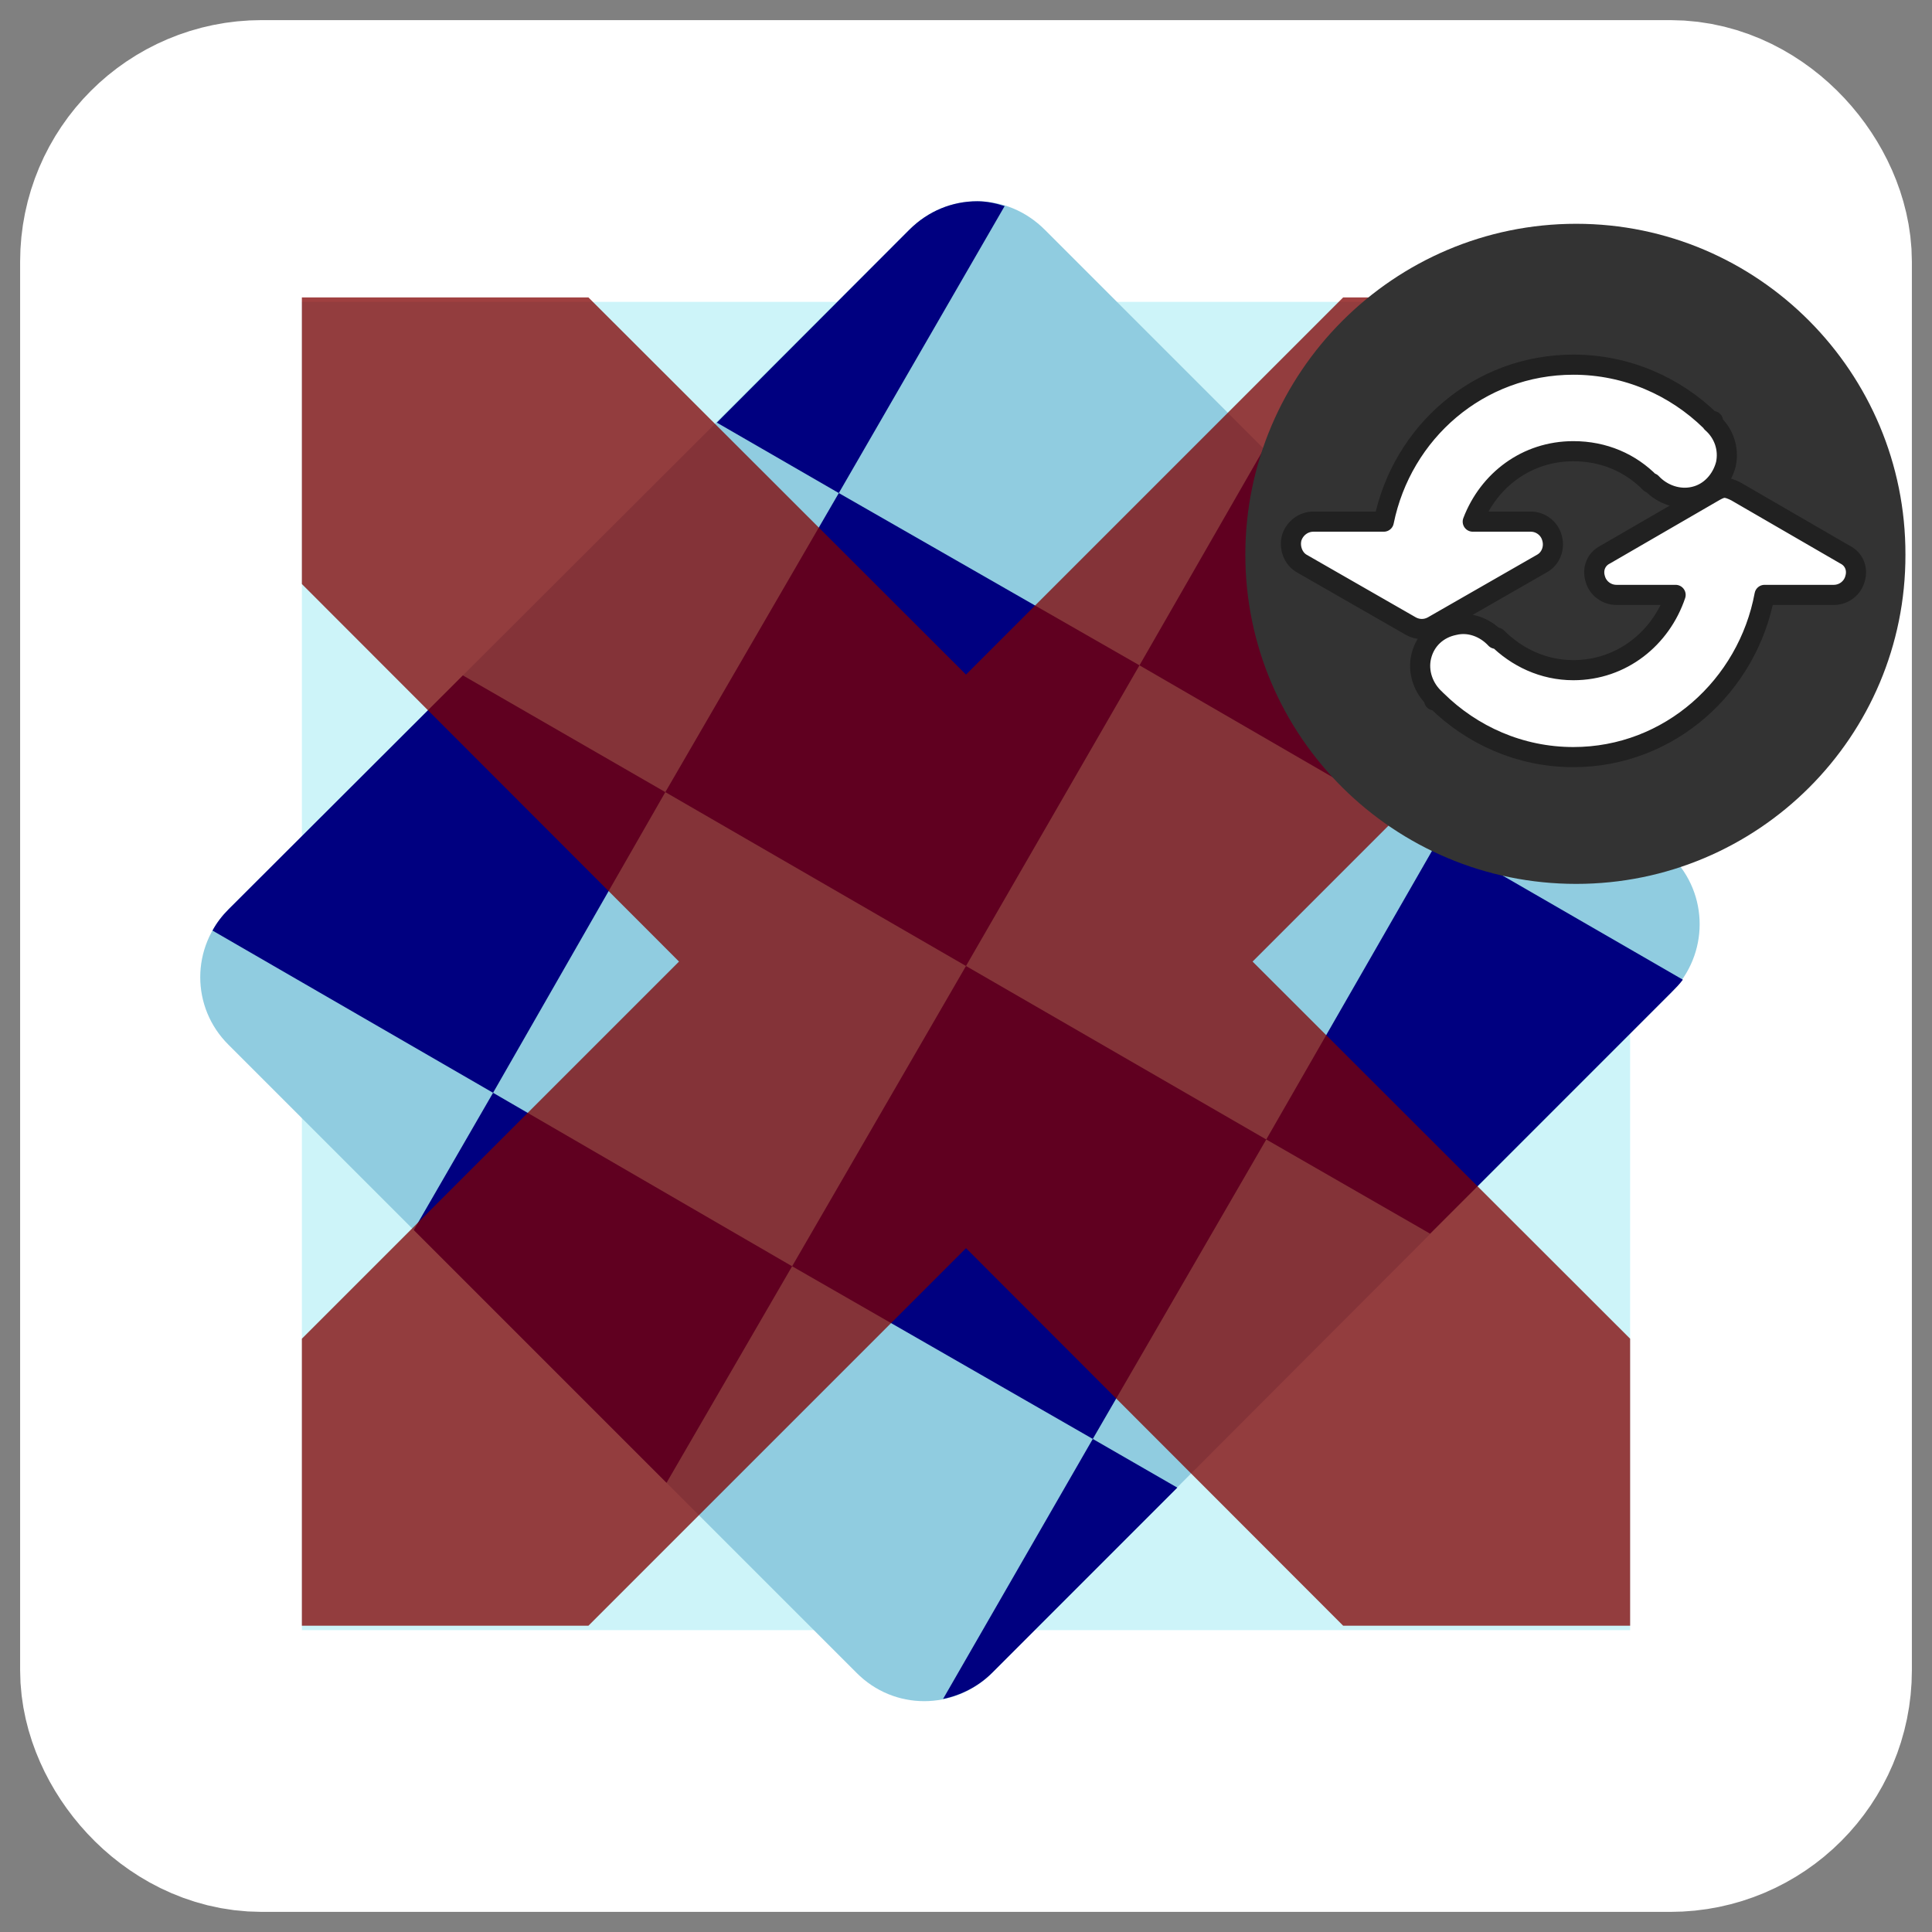 <?xml version="1.0" encoding="UTF-8" standalone="no"?>
<svg xmlns:svg="http://www.w3.org/2000/svg" xmlns="http://www.w3.org/2000/svg" version="1.0" width="100%" height="100%" viewBox="0 0 48 48" id="svg2383">
<rect x="0" y="0" width="48" height="48" fill="#808080" stroke="none"/>
<defs id="defs2385"/>
<rect width="40" height="40" ry="2.5" x="4" y="4" id="r2393" style="fill:#cdf4f9;fill-opacity:1;fill-rule:evenodd;stroke:#ffffff;stroke-width:7;stroke-linecap:round;stroke-linejoin:miter;marker:none;stroke-miterlimit:4;stroke-dasharray:none;stroke-dashoffset:0;stroke-opacity:1;visibility:visible;display:inline;overflow:visible;enable-background:accumulate"/>
<path d="M 24.28,5 C 23.66,5 23.06,5.24 22.59,5.71 L 5.68,22.59 C 4.74,23.53 4.74,25.03 5.68,25.96 L 21.28,41.56 C 22.21,42.5 23.71,42.5 24.65,41.56 L 41.53,24.65 C 42.46,23.71 42.46,22.21 41.53,21.28 L 25.96,5.71 C 25.49,5.24 24.89,5 24.28,5 z" id="r2383" style="fill:#90cce0;fill-opacity:1;fill-rule:evenodd;stroke:none;marker:none;visibility:visible;display:inline;overflow:visible;enable-background:accumulate"/>
<path d="M 24.28,5 C 23.66,5 23.06,5.24 22.59,5.71 L 17.81,10.5 L 20.84,12.25 L 24.96,5.12 C 24.74,5.05 24.51,5 24.28,5 z M 20.84,12.25 L 16.53,19.68 L 24,24 L 28.31,16.53 L 20.84,12.25 z M 28.31,16.53 L 35.75,20.84 L 37.71,17.46 L 31.40,11.15 L 28.31,16.53 z M 35.75,20.84 L 31.46,28.31 L 35.53,30.65 L 41.53,24.65 C 41.63,24.55 41.73,24.45 41.81,24.34 L 35.75,20.84 z M 31.46,28.31 L 24,24 L 19.68,31.46 L 27.15,35.75 L 31.46,28.31 z M 27.15,35.75 L 23.43,42.21 C 23.87,42.12 24.31,41.90 24.65,41.56 L 29.25,36.96 L 27.15,35.75 z M 19.68,31.46 L 12.25,27.15 L 10.28,30.56 L 16.56,36.84 L 19.68,31.46 z M 12.25,27.15 L 16.53,19.68 L 11.5,16.78 L 5.68,22.59 C 5.52,22.75 5.38,22.93 5.28,23.12 L 12.25,27.15 z" id="r2391" style="fill:#000080;fill-opacity:1;fill-rule:evenodd;stroke:none;marker:none;visibility:visible;display:inline;overflow:visible;enable-background:accumulate"/>
<path d="M 7.5,7.39 L 7.5,14.51 L 16.87,23.89 L 7.5,33.26 L 7.5,40.39 L 14.62,40.39 L 24,31.01 L 33.37,40.39 L 40.5,40.39 L 40.5,33.26 L 31.12,23.89 L 40.5,14.51 L 40.5,7.39 L 33.37,7.39 L 24,16.76 L 14.62,7.39 L 7.5,7.39 z" id="p2384" style="fill:#800000;fill-opacity:0.75;fill-rule:evenodd;stroke:none"/>
<g id="g3239">
<path d="M 39.16,5.56 C 34.63,5.56 30.94,9.25 30.94,13.78 C 30.94,18.3 34.63,21.96 39.16,21.96 C 43.68,21.96 47.35,18.3 47.34,13.78 C 47.35,9.25 43.68,5.56 39.16,5.56 z" id="p3242" style="fill:#333333;fill-opacity:1;fill-rule:evenodd;stroke:none;marker:none;visibility:visible;display:inline;overflow:visible;enable-background:accumulate"/>
<path d="M 39.09,9.06 C 36.74,9.06 34.83,10.74 34.38,12.96 L 32.63,12.96 C 32.38,12.96 32.16,13.13 32.09,13.37 C 32.03,13.61 32.13,13.88 32.34,14 L 35.06,15.56 C 35.23,15.65 35.42,15.65 35.59,15.56 L 38.31,14 C 38.53,13.88 38.63,13.61 38.56,13.37 C 38.5,13.13 38.28,12.96 38.03,12.96 L 36.59,12.96 C 36.98,11.94 37.92,11.21 39.09,11.21 C 39.85,11.21 40.51,11.5 41,12 L 41.03,12 C 41.3,12.29 41.71,12.43 42.09,12.34 C 42.49,12.25 42.78,11.92 42.88,11.53 C 42.96,11.15 42.83,10.76 42.53,10.5 L 42.56,10.46 C 42.55,10.45 42.51,10.47 42.5,10.46 C 41.62,9.6 40.42,9.06 39.09,9.06 z M 42.81,12.12 C 42.74,12.13 42.66,12.17 42.59,12.21 L 39.88,13.78 C 39.66,13.89 39.56,14.13 39.63,14.37 C 39.69,14.61 39.91,14.78 40.16,14.78 L 41.63,14.78 C 41.27,15.85 40.3,16.65 39.09,16.65 C 38.34,16.65 37.68,16.33 37.19,15.84 L 37.16,15.87 C 36.89,15.58 36.5,15.44 36.13,15.53 C 35.73,15.61 35.41,15.89 35.31,16.31 C 35.22,16.69 35.36,17.1 35.66,17.37 L 35.63,17.4 C 35.64,17.41 35.67,17.39 35.69,17.4 C 36.57,18.27 37.77,18.81 39.09,18.81 C 41.48,18.81 43.42,17.04 43.84,14.78 L 45.56,14.78 C 45.81,14.78 46.03,14.61 46.09,14.37 C 46.16,14.13 46.06,13.89 45.84,13.78 L 43.13,12.21 C 43.03,12.16 42.92,12.11 42.81,12.12 z" id="p3209" style="fill:#ffffff;fill-opacity:1;fill-rule:evenodd;stroke:#212121;stroke-width:0.5;stroke-linecap:round;stroke-linejoin:round;marker:none;stroke-miterlimit:4;stroke-dasharray:none;stroke-dashoffset:0;stroke-opacity:1;visibility:visible;display:inline;overflow:visible;enable-background:accumulate"/>
</g>
</svg>
